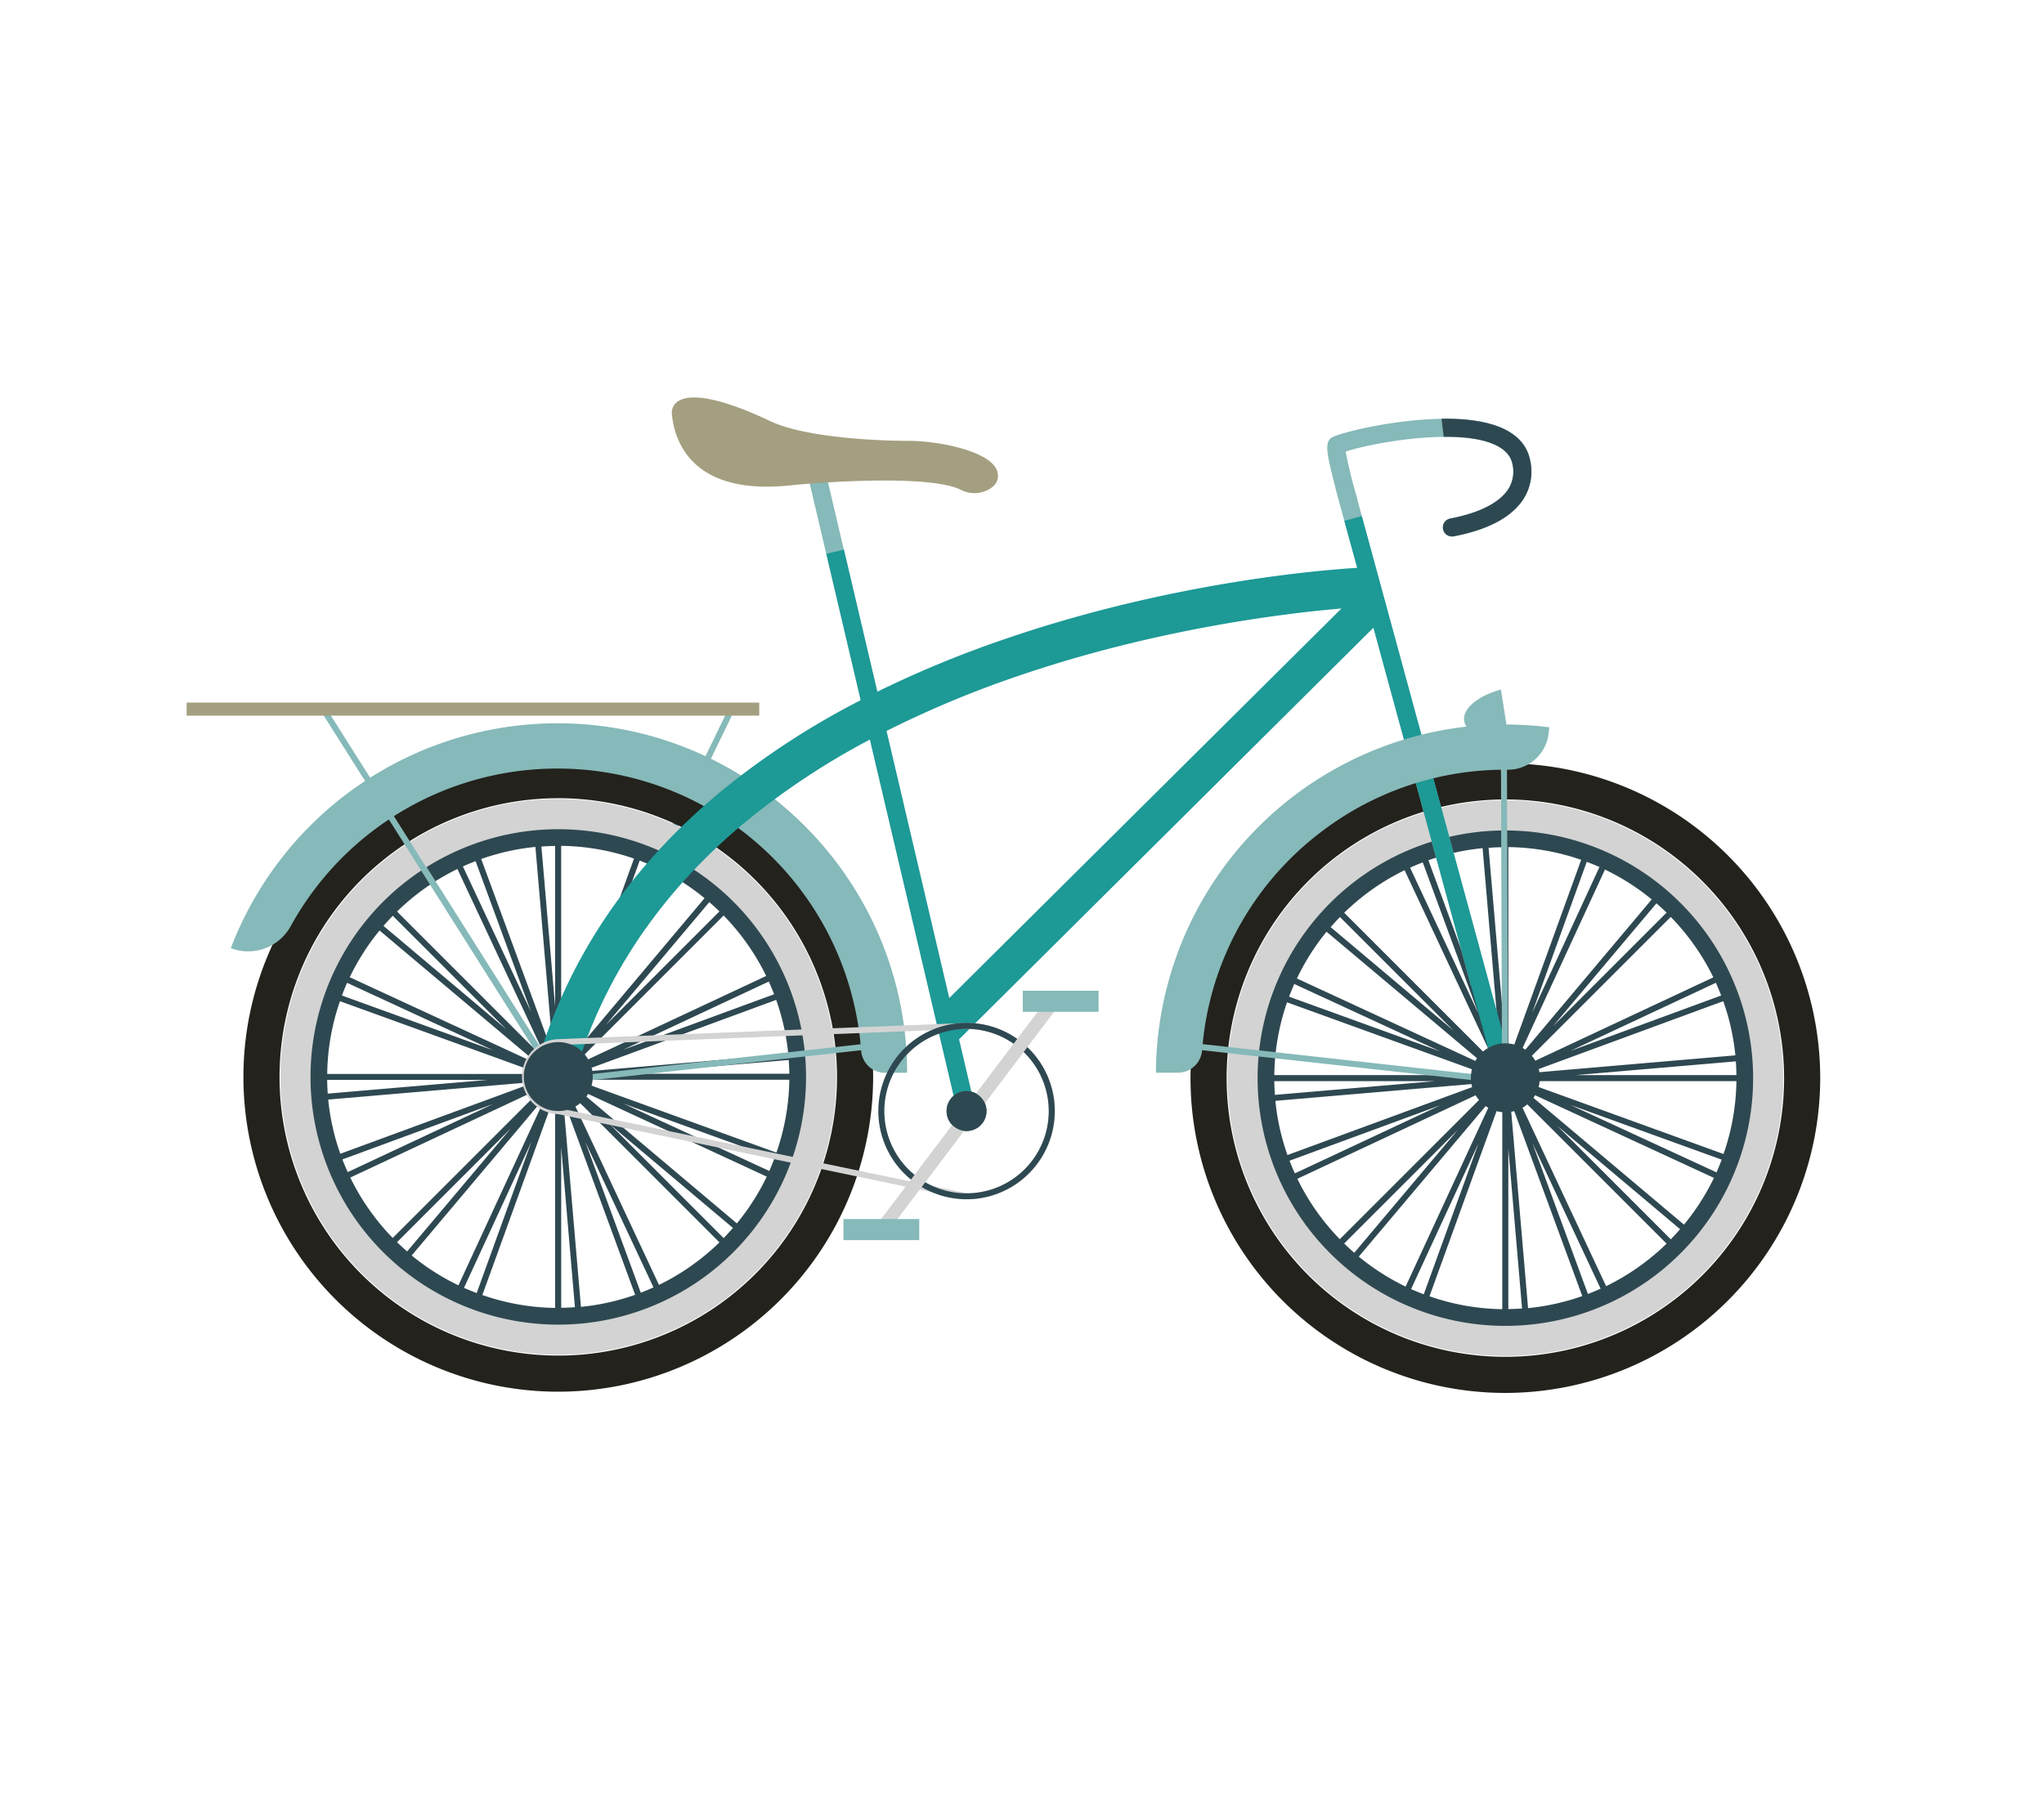 <svg id="Layer_1" data-name="Layer 1" xmlns="http://www.w3.org/2000/svg" viewBox="0 0 792 704.54"><defs><style>.cls-1{fill:#2e4851;}.cls-2{fill:#86b9b9;}.cls-3{fill:#23221c;}.cls-4{fill:#d3d3d3;}.cls-5{fill:#a49f80;}.cls-6{fill:#1d9996;}</style></defs><title>Hack Days #2</title><path class="cls-1" d="M583.29,315.41a102.4,102.4,0,1,0,102.4,102.4A102.52,102.52,0,0,0,583.29,315.41Zm25.13,91.9,56.43-26.43q1.1,2.42,2.06,4.92ZM667.72,388a88.85,88.85,0,0,1,4.69,21l-80.6,6.92ZM588,410.41L621.88,337A89.79,89.79,0,0,1,640,348.57Zm53.83-60.32q2,1.74,3.93,3.6l-44,44Zm-48.17,42.49L614.83,334c1.67,0.63,3.31,1.32,4.92,2Zm-9.21,18.58V328.29a89.11,89.11,0,0,1,28.22,4.93Zm-2.34-20.59-5.32-62c1.76-.13,3.54-0.21,5.32-0.23v62.28Zm-0.74,18.68-27.9-75.86a88.85,88.85,0,0,1,21-4.69Zm-8.59-16.6-26.41-56.38q2.42-1.1,4.91-2.06Zm6.62,19.64-58.55-58.55a90,90,0,0,1,23.4-16.49Zm-16.22-12.92-47.58-40.06q1.74-2,3.6-3.92Zm12.69,13.74-73.35-33.9A89.79,89.79,0,0,1,514,361.09ZM558,407.44l-58.51-21.18c0.63-1.67,1.31-3.3,2-4.92Zm18.59,9.21H493.76a89.1,89.1,0,0,1,4.94-28.2ZM556,419l-62,5.32c-0.13-1.76-.21-3.53-0.23-5.32H556Zm18.7,0.74-75.84,27.89a88.85,88.85,0,0,1-4.68-21Zm-16.61,8.6-56.36,26.4q-1.1-2.42-2.06-4.91Zm20.46-3.1-33.91,73.37A89.8,89.8,0,0,1,526.5,487Zm-53.8,60.28q-2-1.74-3.92-3.6l44-44Zm48.13-42.43L551.67,501.6c-1.67-.63-3.3-1.32-4.92-2Zm9.22-18.6v82.88a89.1,89.1,0,0,1-28.21-5Zm2.34,20.61,5.32,62c-1.76.13-3.54,0.21-5.32,0.23V445.08Zm0.74-18.7,27.91,75.89a88.85,88.85,0,0,1-21,4.67Zm8.6,16.61,26.42,56.41q-2.42,1.1-4.92,2.06Zm-6.62-19.64,58.6,58.6a90,90,0,0,1-23.43,16.48Zm16.22,12.92L651,476.37q-1.75,2-3.6,3.93Zm-12.69-13.74,73.42,33.94A89.8,89.8,0,0,1,652.5,474.6Zm17.84,5.67,58.59,21.21c-0.63,1.67-1.32,3.31-2,4.92ZM589.9,419h82.92a89.1,89.1,0,0,1-5,28.23Zm20.59-2.34,62.1-5.33c0.13,1.76.21,3.54,0.23,5.33H610.49Zm53.38-37.89-75.1,35.18,58.6-58.6A90,90,0,0,1,663.87,378.77ZM502.69,456.84l75-35.14-58.55,58.55A90,90,0,0,1,502.69,456.84Z"/><path class="cls-1" d="M216.32,314.93a102.4,102.4,0,1,0,102.4,102.4A102.52,102.52,0,0,0,216.32,314.93Zm25.13,91.9,56.43-26.43q1.1,2.42,2.06,4.92Zm59.3-19.32a88.85,88.85,0,0,1,4.69,21l-80.6,6.92ZM221,409.93l33.93-73.4A89.79,89.79,0,0,1,273,348.09Zm53.84-60.32q2,1.74,3.93,3.6l-44,44ZM226.65,392.1l21.21-58.57c1.67,0.63,3.31,1.32,4.92,2Zm-9.21,18.58V327.81a89.1,89.1,0,0,1,28.22,4.93Zm-2.34-20.6-5.32-62c1.76-.13,3.54-0.21,5.32-0.23v62.27Zm-0.74,18.69-27.9-75.86a88.85,88.85,0,0,1,21-4.69Zm-8.6-16.61-26.4-56.37q2.42-1.1,4.91-2.06Zm6.63,19.65-58.55-58.55a90,90,0,0,1,23.4-16.49Zm-16.22-12.92-47.58-40.06q1.74-2,3.6-3.92Zm12.69,13.74-73.35-33.9a89.79,89.79,0,0,1,11.56-18.12ZM191,407l-58.52-21.19c0.63-1.67,1.31-3.3,2-4.92Zm18.59,9.21H126.79a89.1,89.1,0,0,1,4.94-28.2ZM189,418.51l-62,5.32c-0.13-1.76-.21-3.53-0.23-5.32H189Zm18.69,0.74-75.83,27.89a88.84,88.84,0,0,1-4.68-21Zm-16.61,8.6-56.35,26.4q-1.1-2.42-2.06-4.91Zm20.47-3.09-33.91,73.37a89.8,89.8,0,0,1-18.12-11.57ZM157.76,485q-2-1.74-3.92-3.6l44-44Zm48.13-42.44L184.7,501.12c-1.67-.63-3.3-1.32-4.92-2ZM215.11,424v82.88a89.1,89.1,0,0,1-28.21-5Zm2.34,20.6,5.32,62c-1.76.13-3.54,0.21-5.32,0.23V444.6Zm0.74-18.69,27.91,75.89a88.85,88.85,0,0,1-21,4.67Zm8.6,16.61,26.42,56.41q-2.42,1.1-4.92,2.06Zm-6.62-19.64,58.6,58.6a90,90,0,0,1-23.43,16.48Zm16.22,12.92L284,475.89q-1.75,2-3.6,3.93ZM223.68,422L297.1,456a89.8,89.8,0,0,1-11.58,18.13Zm17.83,5.67,58.59,21.21c-0.63,1.67-1.32,3.31-2,4.93Zm-18.59-9.21h82.92a89.1,89.1,0,0,1-5,28.23Zm20.6-2.34,62.09-5.33c0.13,1.76.21,3.54,0.23,5.33H243.53Zm53.37-37.89-75.1,35.17,58.6-58.6A90,90,0,0,1,296.9,378.28ZM135.72,456.36l75-35.14-58.55,58.55A90,90,0,0,1,135.72,456.36Z"/><polygon class="cls-2" points="214.9 418.96 124.26 275.45 126.24 274.2 214.63 414.16 281.43 276.4 283.53 277.42 214.9 418.96"/><rect class="cls-2" x="342.18" y="176.98" width="7.01" height="261.94" transform="translate(-61.3 87.28) rotate(-13.23)"/><path class="cls-3" d="M216.32,539.35a122,122,0,1,1,122-122A122.15,122.15,0,0,1,216.32,539.35Zm0-230a108,108,0,1,0,108,108A108.12,108.12,0,0,0,216.32,309.34Z"/><path class="cls-4" d="M216.32,321.36a96,96,0,1,1-96,96,96,96,0,0,1,96-96m0-11.68A107.66,107.66,0,1,0,324,417.34,107.78,107.78,0,0,0,216.32,309.68h0Z"/><path class="cls-3" d="M583.29,539.83a122,122,0,1,1,122-122A122.15,122.15,0,0,1,583.29,539.83Zm0-230a108,108,0,1,0,108,108A108.12,108.12,0,0,0,583.29,309.82Z"/><path class="cls-4" d="M583.29,321.84a96,96,0,1,1-96,96,96,96,0,0,1,96-96m0-11.68A107.66,107.66,0,1,0,690.95,417.82,107.78,107.78,0,0,0,583.29,310.16h0Z"/><path class="cls-5" d="M298.44,163.2c13.66,6.47,41.92,7.65,53.6,7.65s32,4,34.36,11.8c1,3.34-.71,5.5-3,6.88a11.53,11.53,0,0,1-11.08.31c-12-6-53.86-3-66.09-1.74-39.24,4.17-45.15-18.42-45.92-28C260.3,153.85,268.86,149.19,298.44,163.2Z"/><path class="cls-2" d="M592.88,178.34c-1-5.08-4.18-9-9.37-11.75-18.29-9.58-59.33-.59-66.85,2.66-3.4,1.47-2.81,5.31-.4,15.11,0.42,1.7.85,3.38,1.26,4.89l-0.06,0L570,382.13l6.76-1.84L526,193.86a3.49,3.49,0,0,0-.13-0.78A183.93,183.93,0,0,1,521.41,175c10.68-3.5,44.62-9.6,58.85-2.15,3.28,1.71,5.16,4,5.75,6.92a12.71,12.71,0,0,1-1.71,10c-2.37,3.56-8.09,8.38-21.9,11.13l-0.54.11a3.5,3.5,0,0,0,.71,6.93,3.55,3.55,0,0,0,.72-0.08l0.47-.1c13-2.58,21.84-7.33,26.36-14.11A19.64,19.64,0,0,0,592.88,178.34Z"/><path class="cls-1" d="M592.88,178.34c-2.74-13.58-19.92-16.28-34.33-16.06l0.86,7c21.21-.18,25.78,6.42,26.6,10.45a12.7,12.7,0,0,1-1.71,10c-2.37,3.56-8.09,8.38-21.89,11.13l-0.54.11a3.5,3.5,0,0,0,1.14,6.9l0.29,0,0.47-.1c13-2.58,21.84-7.33,26.36-14.11A19.64,19.64,0,0,0,592.88,178.34Z"/><path class="cls-2" d="M351.49,415.77c0-74.69-60.77-135.46-135.46-135.46A135.51,135.51,0,0,0,89.44,367.46h0a18.82,18.82,0,0,0,23.21-8.54,117.9,117.9,0,0,1,35.76-39.8c0.75-.53,1.51-1,2.27-1.53l64.61,102.21,1.41-.89,0.12,1.1,116.84-13v0.09a9.26,9.26,0,0,0,9.2,8.65h8.63ZM216.7,417.66L152.63,316.3a118,118,0,0,1,180.83,88.4Z"/><path class="cls-6" d="M579.24,415.86L586,414l-58.34-214-6.76,1.84,5,18.23c-13.25.79-72.53,5.42-137.72,28a417.25,417.25,0,0,0-48.24,20L327,213l-6.82,1.6,13.34,56.74A305.43,305.43,0,0,0,280.21,306c-36.39,29.83-60.87,66.33-72.75,108.48l14.61,4.12c11-39,33.75-72.94,67.62-100.74a287.18,287.18,0,0,1,47.39-31.26l35,148.92,6.82-1.6-7.31-31.1L532.18,243.26ZM343.49,283.29a398.45,398.45,0,0,1,49.29-20.73c54.76-19,106.45-25,127-26.74l-152,151Z"/><path class="cls-2" d="M600.31,281.86a137.4,137.4,0,0,0-16.6-1.08l-2.15-13.54c-8.85,2.39-15,7.42-14.22,12.16a5.33,5.33,0,0,0,.92,2.2A135.58,135.58,0,0,0,447.9,415.73l8.43,0a9.43,9.43,0,0,0,9.45-8.71V407l117.33,13,0.21-1.89h1l-0.41-119.81h0.14A15.81,15.81,0,0,0,600,284.53Zm-88.58,40.69a117.14,117.14,0,0,1,69.86-24.24L582,417.52,466,404.65A117.09,117.09,0,0,1,511.73,322.55Z"/><circle class="cls-1" cx="583.29" cy="417.7" r="13.37"/><circle class="cls-1" cx="374.51" cy="430.59" r="7.73"/><rect class="cls-5" x="72.32" y="272.29" width="221.87" height="5.06"/><path class="cls-4" d="M375.43,464.75a11.54,11.54,0,0,1-2.35-.26L217,431.92a11.91,11.91,0,0,0-1.65-.2,14.54,14.54,0,0,1,1-29l158.15-6.27a34.18,34.18,0,0,1,1.31,68.34h-0.34Zm-158-35.12,156.11,32.58a9.4,9.4,0,0,0,2.13.2,31.85,31.85,0,0,0-1.18-63.68L216.36,405a12.2,12.2,0,0,0-.88,24.38,14.13,14.13,0,0,1,2,.24h0Z"/><path class="cls-1" d="M374.51,464.77a34.18,34.18,0,1,1,34.18-34.18A34.22,34.22,0,0,1,374.51,464.77Zm0-66a31.85,31.85,0,1,0,31.85,31.85A31.89,31.89,0,0,0,374.51,398.74Z"/><circle class="cls-1" cx="216.32" cy="417.22" r="13.37"/><polygon class="cls-4" points="411.14 388.52 407.11 385.47 374.14 429.11 374.14 429.11 339.75 474.65 343.78 477.69 378.18 432.16 378.18 432.16 411.14 388.52"/><rect class="cls-2" x="396.29" y="383.95" width="29.38" height="8.17"/><circle class="cls-1" cx="374.51" cy="430.59" r="7.73"/><rect class="cls-2" x="326.81" y="472.44" width="29.38" height="8.17"/></svg>